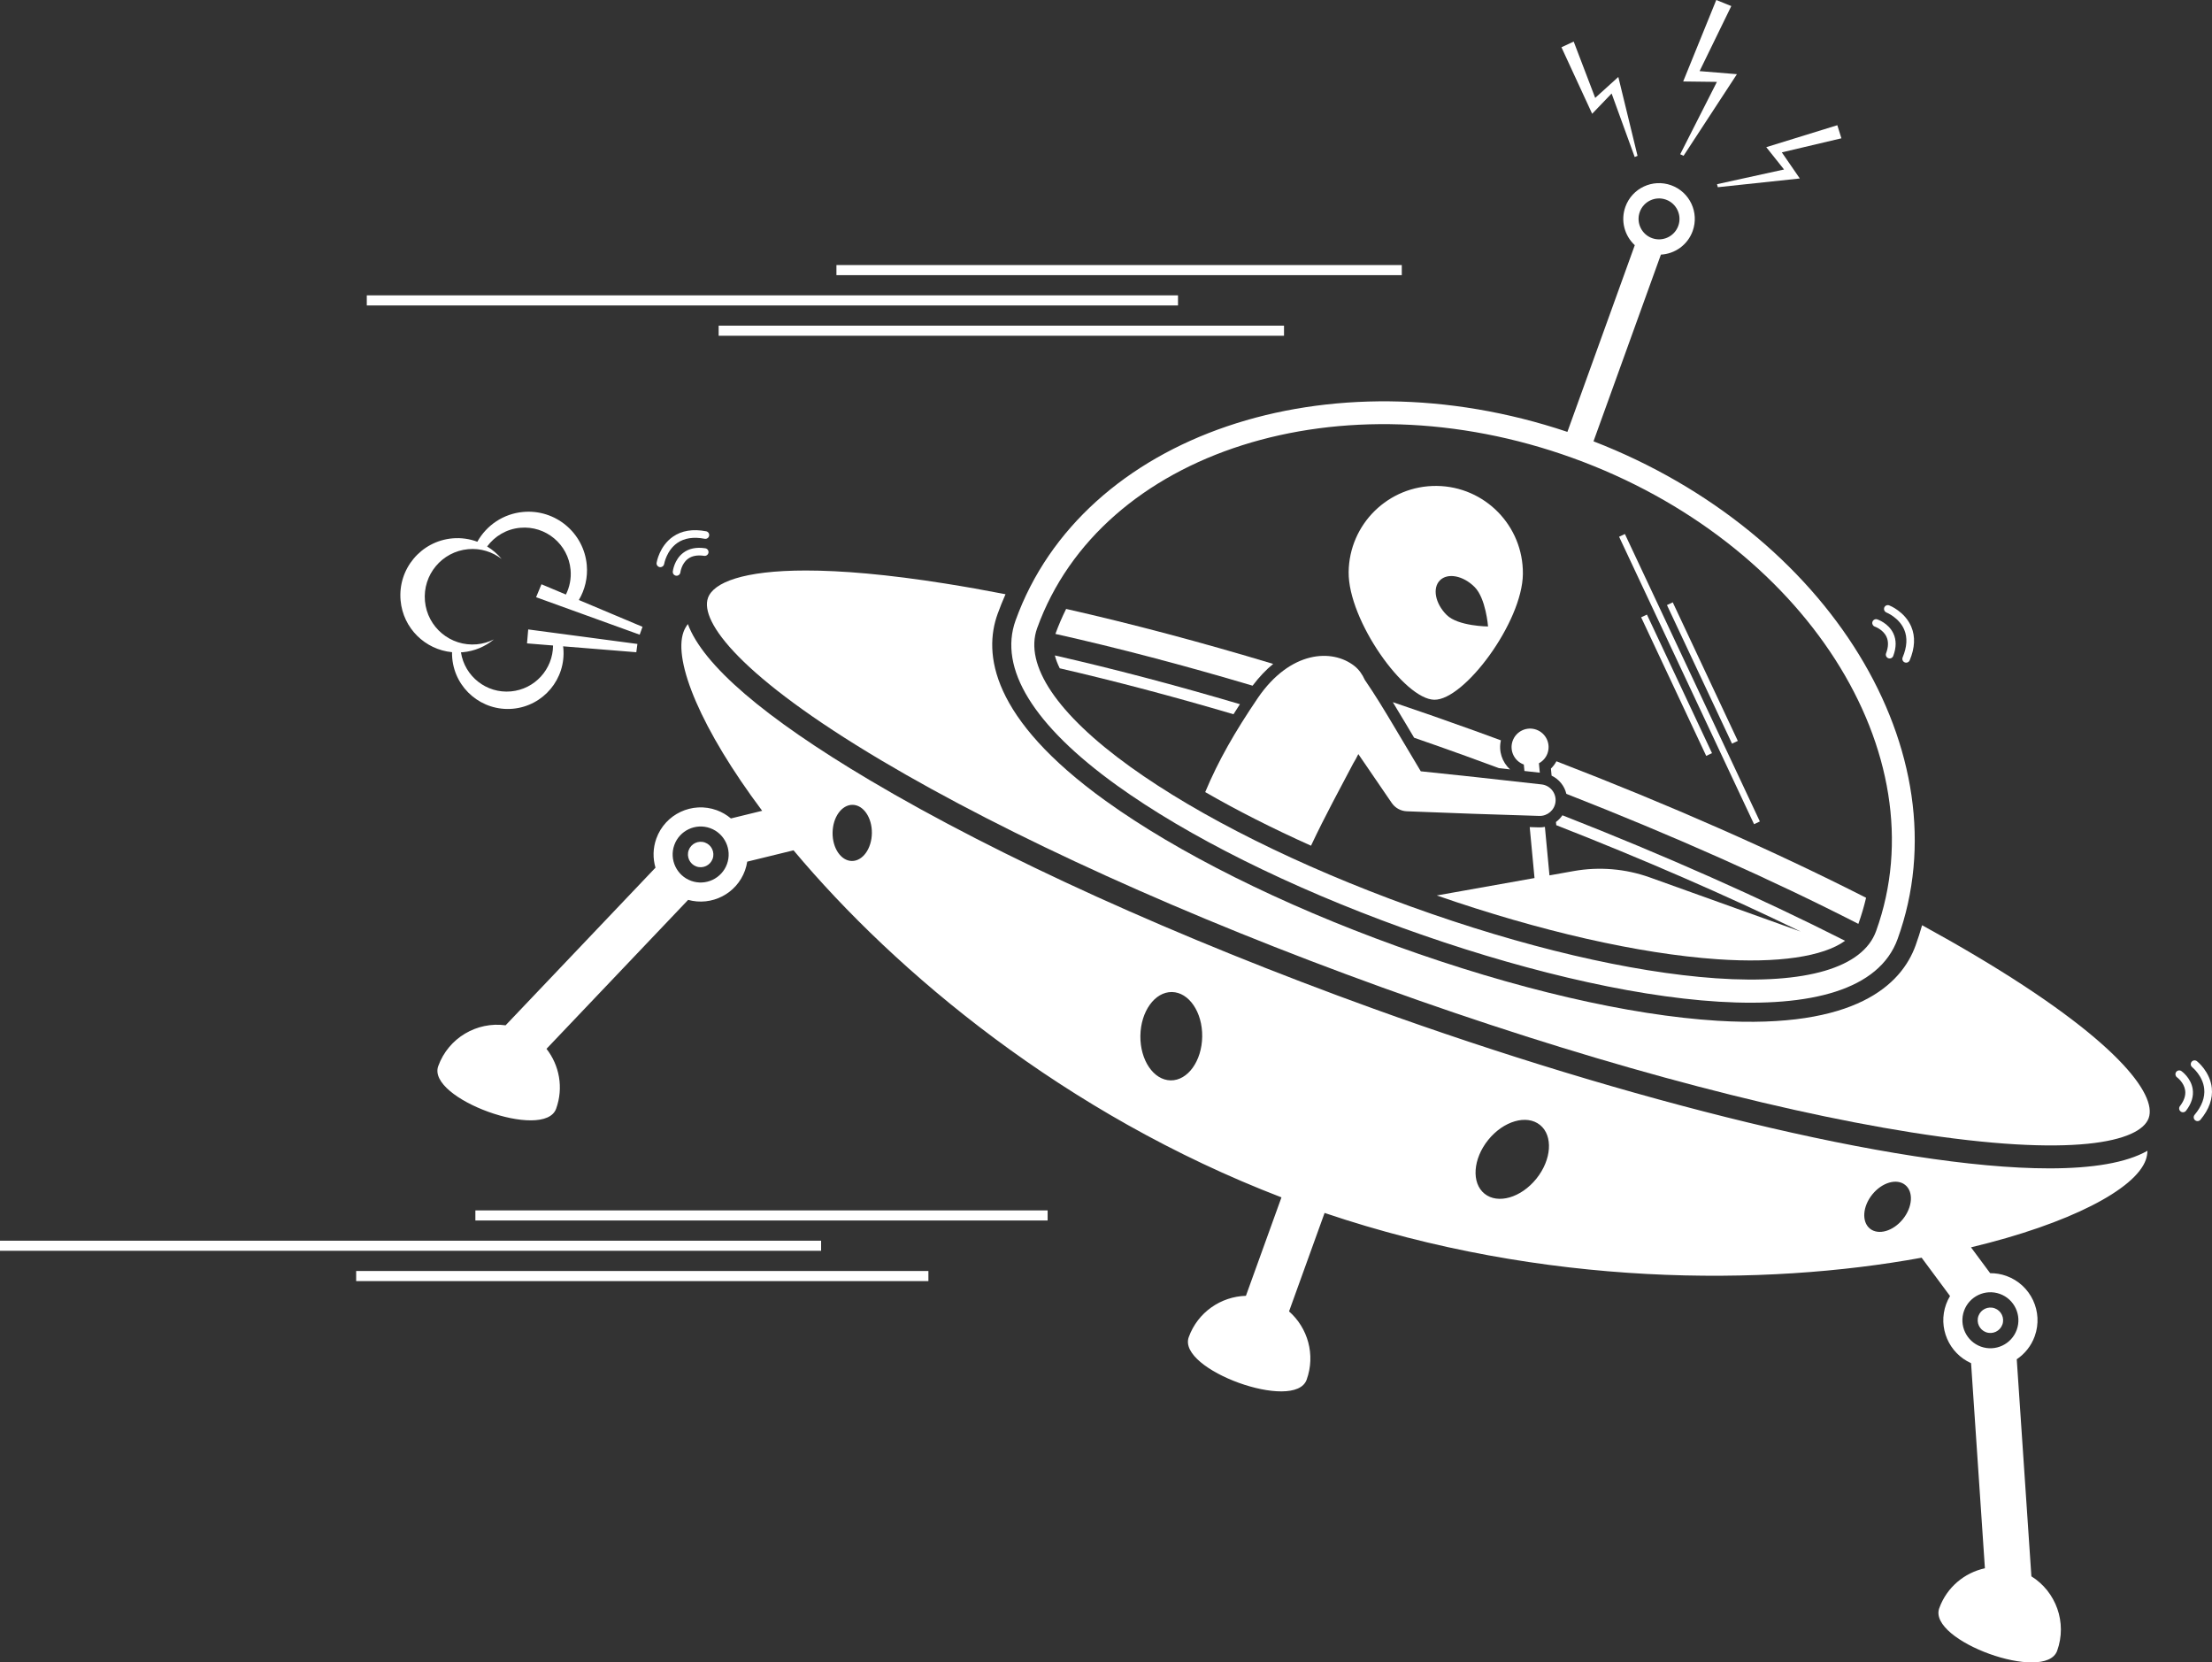<?xml version="1.0" encoding="utf-8"?>
<!-- Generator: Adobe Illustrator 24.0.2, SVG Export Plug-In . SVG Version: 6.00 Build 0)  -->
<svg version="1.1" id="Layer_1" xmlns="http://www.w3.org/2000/svg" xmlns:xlink="http://www.w3.org/1999/xlink" x="0px" y="0px"
	 viewBox="0 0 578.955 435.022" enable-background="new 0 0 578.955 435.022" xml:space="preserve">
<rect x="0" y="0" width="578.955" height="435.022" fill="#333333" stroke="none"/>
<g>
	<path fill="#fff" d="M186.518,224.736c0.624-1.727-0.275-3.64-2.001-4.263c-1.727-0.624-3.639,0.274-4.263,2.001
		c-0.624,1.727,0.274,3.639,2.001,4.263C183.981,227.361,185.894,226.464,186.518,224.736z"/>
	<path fill="#fff" d="M519.825,348.618c1.727,0.624,3.639-0.274,4.263-2.001s-0.275-3.64-2.001-4.263s-3.639,0.274-4.263,2.001
		C517.2,346.082,518.098,347.994,519.825,348.618z"/>
	<path fill="#fff" d="M531.682,412.49l-3.832-56.797c2.093-1.411,3.78-3.464,4.703-6.02c2.313-6.405-1.005-13.472-7.41-15.785
		c-1.405-0.507-2.84-0.729-4.251-0.721l-5.016-6.765c25.888-6.196,42.977-15.208,45.739-22.858
		c0.276-0.764,0.413-1.571,0.444-2.409c-5.553,3.154-14.373,4.604-25.685,4.604
		c-40.05,0-111.071-18.022-176.782-41.747c-51.287-18.517-98.147-39.766-131.947-59.833
		c-27.684-16.435-43.613-30.12-47.612-40.852c-0.482,0.642-0.87,1.324-1.135,2.057
		c-2.762,7.65,4.628,25.5,20.587,46.804l-8.181,2.001c-1.081-0.907-2.326-1.654-3.731-2.161
		c-6.405-2.313-13.472,1.005-15.785,7.41c-0.923,2.556-0.936,5.213-0.228,7.635l-39.231,41.249
		c-7.5-1.023-14.955,3.274-17.63,10.681c-3.077,8.521,27.781,19.662,30.858,11.141
		c1.988-5.507,0.835-11.371-2.521-15.668l37.07-38.977c6.152,1.705,12.673-1.583,14.877-7.687
		c0.276-0.765,0.467-1.539,0.587-2.314l12.124-2.966c26.848,32.031,70.986,69.02,127.706,90.815l-9.302,25.762
		c-6.54,0.187-12.609,4.289-14.966,10.816c-3.076,8.521,27.781,19.662,30.858,11.141
		c2.357-6.527,0.308-13.56-4.605-17.882l9.302-25.762c57.56,19.466,115.147,19.205,156.265,11.714l7.433,10.027
		c-0.403,0.672-0.75,1.39-1.026,2.155c-2.204,6.104,0.712,12.799,6.534,15.417l3.621,53.668
		c-5.326,1.163-9.96,4.938-11.948,10.444c-3.076,8.521,27.781,19.662,30.858,11.141
		C541.097,424.562,538.106,416.494,531.682,412.49z M180.896,230.5c-3.802-1.373-5.778-5.582-4.405-9.384
		c1.373-3.802,5.582-5.778,9.384-4.405c3.802,1.373,5.778,5.582,4.405,9.384
		C188.907,229.897,184.698,231.873,180.896,230.5z M222.953,225.299c-2.84-0.04-5.096-3.362-5.038-7.419
		s2.406-7.313,5.246-7.273s5.096,3.362,5.038,7.419C228.142,222.083,225.793,225.339,222.953,225.299z
		 M306.403,282.711c-4.468-0.063-8.018-5.29-7.927-11.673c0.09-6.383,3.786-11.507,8.255-11.444
		c4.468,0.063,8.018,5.29,7.927,11.673C314.567,277.651,310.872,282.774,306.403,282.711z M402.11,308.455
		c-4.008,4.969-10.078,6.722-13.556,3.917s-3.049-9.109,0.96-14.078c4.008-4.969,10.078-6.722,13.556-3.917
		S406.118,303.486,402.11,308.455z M489.432,321.512c-2.211-1.783-1.937-5.789,0.61-8.947
		c2.548-3.158,6.405-4.272,8.616-2.489c2.211,1.783,1.938,5.789-0.61,8.947S491.643,323.295,489.432,321.512z
		 M514.061,342.997c1.373-3.802,5.582-5.778,9.384-4.405s5.778,5.582,4.405,9.384
		c-1.373,3.802-5.582,5.778-9.384,4.405S512.689,346.798,514.061,342.997z"/>
	<path fill="#fff" d="M210.929,149.289c-16.487,0-24.184,3.172-25.621,7.152c-2.243,6.212,8.506,20.655,45.399,42.558
		c33.485,19.879,79.981,40.956,130.922,59.349c50.941,18.393,100.178,31.879,138.639,37.977
		c42.371,6.717,59.87,2.473,62.115-3.74c2.242-6.213-8.506-20.655-45.399-42.558
		c-4.414-2.62-9.06-5.262-13.907-7.915c-0.503,1.769-1.065,3.529-1.696,5.278
		c-3.69,10.22-15.677,21.938-51.825,19.724c-23.222-1.422-53.067-8.363-84.035-19.544
		c-30.177-10.896-57.212-24.388-76.122-37.99c-30.153-21.689-32.026-38.585-28.287-48.939
		c0.631-1.749,1.324-3.462,2.067-5.144c-5.424-1.055-10.686-1.991-15.756-2.794
		C232.195,150.287,220.178,149.289,210.929,149.289z"/>
	<path fill="#fff" d="M392.337,201.011l2.9,0.322c-2.082-1.874-3.056-4.779-2.399-7.603c-2.312-0.853-4.631-1.701-6.961-2.542
		c-7.15-2.582-14.267-5.062-21.335-7.447c0.969,1.58,2.08,3.41,3.176,5.269l2.405,4.037
		c4.444,1.539,8.903,3.11,13.377,4.725C386.462,198.841,389.405,199.923,392.337,201.011z"/>
	<path fill="#fff" d="M405.929,201.119l0.174,1.848c1.971,0.944,3.377,2.697,3.863,4.764
		c27.774,10.872,53.756,22.429,76.433,34.027c0.806-2.255,1.474-4.533,2.019-6.828
		c-24.008-12.217-51.599-24.371-81.047-35.719C406.989,199.915,406.508,200.562,405.929,201.119z"/>
	<path fill="#fff" d="M327.842,179.429c1.741-2.309,3.554-4.195,5.392-5.699c-18.887-5.691-37.103-10.527-54.193-14.387
		c-1.047,2.113-1.987,4.292-2.807,6.54C292.511,169.524,309.856,174.084,327.842,179.429z"/>
	<path fill="#fff" d="M324.534,184.272c-16.83-4.978-33.091-9.264-48.447-12.76c0.276,1.074,0.702,2.198,1.279,3.367
		c14.464,3.34,29.718,7.375,45.478,12.021C323.389,186.037,323.952,185.161,324.534,184.272z"/>
	<path fill="#fff" d="M407.247,215.101l0.078,0.83c22.818,8.939,44.433,18.338,64.002,27.847l-39.523-14.18
		c-6.377-2.276-13.237-2.849-19.904-1.661l-6.35,1.131l-1.197-12.692c-0.503,0.098-1.022,0.148-1.552,0.133
		l-2.423-0.078l1.257,13.335l-25.583,4.558c26.999,9.361,52.897,15.26,73.411,16.686
		c15.883,1.104,27.724-0.675,33.456-4.824c-22.105-11.201-47.209-22.34-73.982-32.844
		C408.477,214.02,407.904,214.615,407.247,215.101z"/>
	<path fill="#fff" d="M405.029,197.146c0.909-2.517-0.395-5.293-2.911-6.201c-2.517-0.909-5.292,0.395-6.201,2.911
		c-0.908,2.516,0.394,5.292,2.911,6.201c0.002,0.001,0.005,0.001,0.007,0.002l0.16,1.692l4.023,0.447
		l-0.232-2.462C403.788,199.189,404.611,198.304,405.029,197.146z"/>
	
		<rect x="438.062" y="159.318" transform="matrix(0.905 -0.425 0.425 0.905 -34.613 203.532)" width="1.678" height="40.064" fill="#fff"/>
	
		<rect x="444.821" y="156.145" transform="matrix(0.905 -0.425 0.425 0.905 -32.626 206.073)" width="1.678" height="40.064" fill="#fff"/>
	
		<rect x="441.441" y="136.208" transform="matrix(0.905 -0.425 0.425 0.905 -33.62 204.798)" width="1.678" height="83.111" fill="#fff"/>
	<path fill="#fff" d="M352.987,149.704c-0.141,12.593,14.584,33.318,22.431,33.406c7.847,0.088,23.032-20.303,23.172-32.896
		c0.141-12.594-9.953-22.916-22.547-23.057C363.451,127.016,353.128,137.111,352.987,149.704z M376.877,151.863
		c2.016-2.023,6.071-1.25,9.057,1.726s3.538,10.346,3.538,10.346s-7.852-0.045-10.838-3.021
		C375.648,157.939,374.862,153.886,376.877,151.863z"/>
	<path fill="#fff" d="M355.518,197.329l8.545,12.491l0.214,0.313c0.871,1.257,2.304,2.103,3.95,2.165l17.328,0.652l17.334,0.559
		c2.13,0.062,4.002-1.52,4.242-3.676c0.252-2.269-1.383-4.313-3.652-4.566l-17.237-1.916l-14.376-1.52
		l-6.733-11.299c-1.327-2.253-2.689-4.483-4.06-6.707c-1.247-1.999-2.526-3.977-3.858-5.921
		c-0.654-1.462-1.547-2.714-2.727-3.64c-5.864-4.606-16.791-3.979-25.244,8.341
		c-6.032,8.891-10.344,16.406-13.8,24.665c8.355,4.819,17.671,9.54,27.692,14.033
		c3.74-7.952,7.812-15.348,11.024-21.486C354.658,199.022,355.102,198.183,355.518,197.329z"/>
	<path fill="#fff" d="M265.815,162.338c-4.522,12.525,4.643,27.457,26.504,43.183c18.545,13.34,45.145,26.603,74.899,37.346
		c57.457,20.745,119.769,29.663,129.459,2.824c17.558-48.631-18.039-106.384-79.604-130.208l1.699-4.705
		l15.941-44.151c3.645-0.192,6.996-2.52,8.314-6.169c1.755-4.861-0.763-10.225-5.624-11.98
		c-4.861-1.755-10.225,0.763-11.98,5.624c-1.317,3.649-0.227,7.581,2.455,10.057l-15.941,44.151l-1.699,4.705
		C347.655,92.015,283.373,113.707,265.815,162.338z M491.034,243.654c-3.465,9.598-18.352,13.981-41.917,12.343
		c-22.252-1.547-50.614-8.214-79.861-18.774s-55.326-23.548-73.434-36.574
		c-19.176-13.794-27.829-26.677-24.364-36.274c16.756-46.408,79.638-66.382,140.175-44.525
		C472.171,141.707,507.79,197.245,491.034,243.654z M429.185,55.461c1.003-2.779,4.08-4.223,6.859-3.219
		c2.778,1.003,4.223,4.08,3.22,6.858c-1.003,2.779-4.08,4.223-6.859,3.22
		C429.626,61.317,428.182,58.24,429.185,55.461z"/>
	<path fill="#fff" d="M178.78,144.694c-2.335,1.8-2.674,4.737-2.687,4.861c-0.059,0.547,0.337,1.037,0.884,1.098
		c0.037,0.004,0.074,0.006,0.111,0.006c0.501,0,0.934-0.378,0.993-0.888c0.002-0.022,0.276-2.237,1.934-3.504
		c1.062-0.812,2.502-1.088,4.279-0.817c0.545,0.082,1.056-0.293,1.139-0.839c0.083-0.546-0.293-1.056-0.839-1.139
		C182.247,143.117,180.292,143.527,178.78,144.694z"/>
	<path fill="#fff" d="M184.811,139.023c-3.472-0.663-6.401-0.181-8.706,1.433c-3.508,2.457-4.217,6.627-4.246,6.803
		c-0.088,0.544,0.281,1.055,0.825,1.145c0.055,0.009,0.109,0.013,0.163,0.013c0.48,0,0.904-0.348,0.986-0.836
		c0.006-0.035,0.62-3.538,3.435-5.498c1.843-1.284,4.254-1.654,7.167-1.095c0.544,0.101,1.066-0.253,1.17-0.795
		C185.709,139.651,185.353,139.127,184.811,139.023z"/>
	<path fill="#fff" d="M571.928,285.305c0.195,1.322-0.262,2.715-1.361,4.138c-0.336,0.437-0.256,1.065,0.181,1.403
		c0.438,0.337,1.065,0.256,1.403-0.181c1.449-1.879,2.038-3.789,1.751-5.676
		c-0.442-2.915-2.845-4.636-2.947-4.707c-0.45-0.317-1.07-0.209-1.389,0.24
		c-0.022,0.03-0.042,0.062-0.059,0.094c-0.243,0.439-0.123,1,0.295,1.299
		C569.819,281.927,571.623,283.24,571.928,285.305z"/>
	<path fill="#fff" d="M576.918,284.932c0.229,2.235-0.617,4.522-2.519,6.799c-0.352,0.426-0.296,1.055,0.128,1.409
		c0.424,0.354,1.054,0.297,1.408-0.127c2.264-2.715,3.263-5.51,2.969-8.308c-0.447-4.259-3.749-6.902-3.89-7.013
		c-0.433-0.341-1.059-0.266-1.401,0.167c-0.034,0.044-0.065,0.089-0.091,0.136
		c-0.233,0.42-0.134,0.959,0.253,1.268C573.804,279.284,576.57,281.52,576.918,284.932z"/>
	<polygon points="440.649,40.764 454.611,19.414 444.842,18.609 453.139,1.584 449.205,0 440.545,21.318 449.372,21.428 
		439.766,40.361 	" fill="#fff"/>
	<polygon points="449.403,48.198 449.613,48.989 471.071,46.703 466.363,39.873 481.957,36.19 480.889,32.766 
		462.289,38.511 466.945,44.351 	" fill="#fff"/>
	<polygon points="421.814,24.468 427.856,41.087 428.6,40.783 423.57,20.137 417.518,25.617 411.89,10.881 
		408.684,12.371 416.719,29.771 	" fill="#fff"/>
	<rect x="218.924" y="69.359" width="147.971" height="2.643" fill="#fff"/>
	<rect x="188.097" y="85.217" width="147.971" height="2.643" fill="#fff"/>
	<rect x="96" y="77.288" width="212.324" height="2.643" fill="#fff"/>
	<polygon points="274.199,319.378 274.199,316.736 200.452,316.736 173.601,316.736 124.423,316.736 124.423,319.378 
		174.46,319.378 199.594,319.378 	" fill="#fff"/>
	<rect x="93.22" y="332.593" width="149.775" height="2.643" fill="#fff"/>
	<polygon points="189.766,327.307 214.912,327.307 214.912,324.664 195.471,324.664 178.583,324.664 0,324.664 
		0,327.307 184.288,327.307 	" fill="#fff"/>
	<path fill="#fff" d="M138.252,164.708l-0.314,3.653l6.815,0.552c-0.03,6.183-4.755,11.446-11.037,12.014
		c-6.415,0.579-12.101-3.95-13.071-10.229c0.15-0.009,0.298-0.004,0.449-0.018
		c3.116-0.282,5.92-1.502,8.164-3.354c-1.357,0.679-2.856,1.131-4.458,1.276
		c-6.875,0.623-12.952-4.445-13.576-11.32c-0.622-6.875,4.448-12.952,11.322-13.575
		c3.261-0.295,6.334,0.702,8.739,2.554c-1.069-1.293-2.354-2.388-3.786-3.258
		c1.988-2.695,5.065-4.567,8.663-4.892c6.673-0.605,12.574,4.316,13.178,10.99c0.21,2.319-0.259,4.538-1.225,6.481
		l-6.394-2.691l-1.407,3.388l11.834,4.28l15.277,5.526l0.744-2.061l-16.665-7.014
		c1.578-2.67,2.375-5.835,2.075-9.159c-0.763-8.429-8.215-14.646-16.646-13.883
		c-5.235,0.473-9.613,3.53-11.999,7.796c-2.026-0.751-4.24-1.089-6.535-0.881
		c-8.23,0.745-14.298,8.019-13.553,16.247c0.659,7.288,6.439,12.869,13.467,13.538
		c-0.009,0.52,0.007,1.045,0.055,1.575c0.726,8.029,7.823,13.948,15.853,13.223
		c8.029-0.728,13.948-7.825,13.222-15.854c-0.015-0.164-0.048-0.321-0.069-0.483l19.167,1.552l0.289-2.169
		l-15.731-2.092L138.252,164.708z"/>
	<path fill="#fff" d="M490.716,163.976c0.021,0.007,2.13,0.735,3.025,2.621c0.573,1.207,0.544,2.673-0.091,4.355
		c-0.194,0.516,0.067,1.093,0.584,1.288c0.517,0.195,1.093-0.067,1.288-0.584
		c0.836-2.221,0.841-4.219,0.015-5.94c-1.275-2.658-4.077-3.601-4.195-3.639
		c-0.523-0.171-1.085,0.114-1.258,0.636c-0.012,0.036-0.022,0.071-0.029,0.108
		C489.95,163.311,490.23,163.813,490.716,163.976z"/>
	<path fill="#fff" d="M493.742,160.278c0.033,0.013,3.332,1.343,4.663,4.503c0.872,2.07,0.733,4.505-0.42,7.238
		c-0.212,0.511,0.026,1.095,0.534,1.31c0.509,0.214,1.095-0.025,1.31-0.534c1.371-3.259,1.509-6.223,0.409-8.813
		c-1.673-3.942-5.604-5.503-5.771-5.568c-0.514-0.199-1.091,0.056-1.291,0.569
		c-0.02,0.052-0.035,0.104-0.047,0.157C493.029,159.609,493.281,160.096,493.742,160.278z"/>
</g>
</svg>
